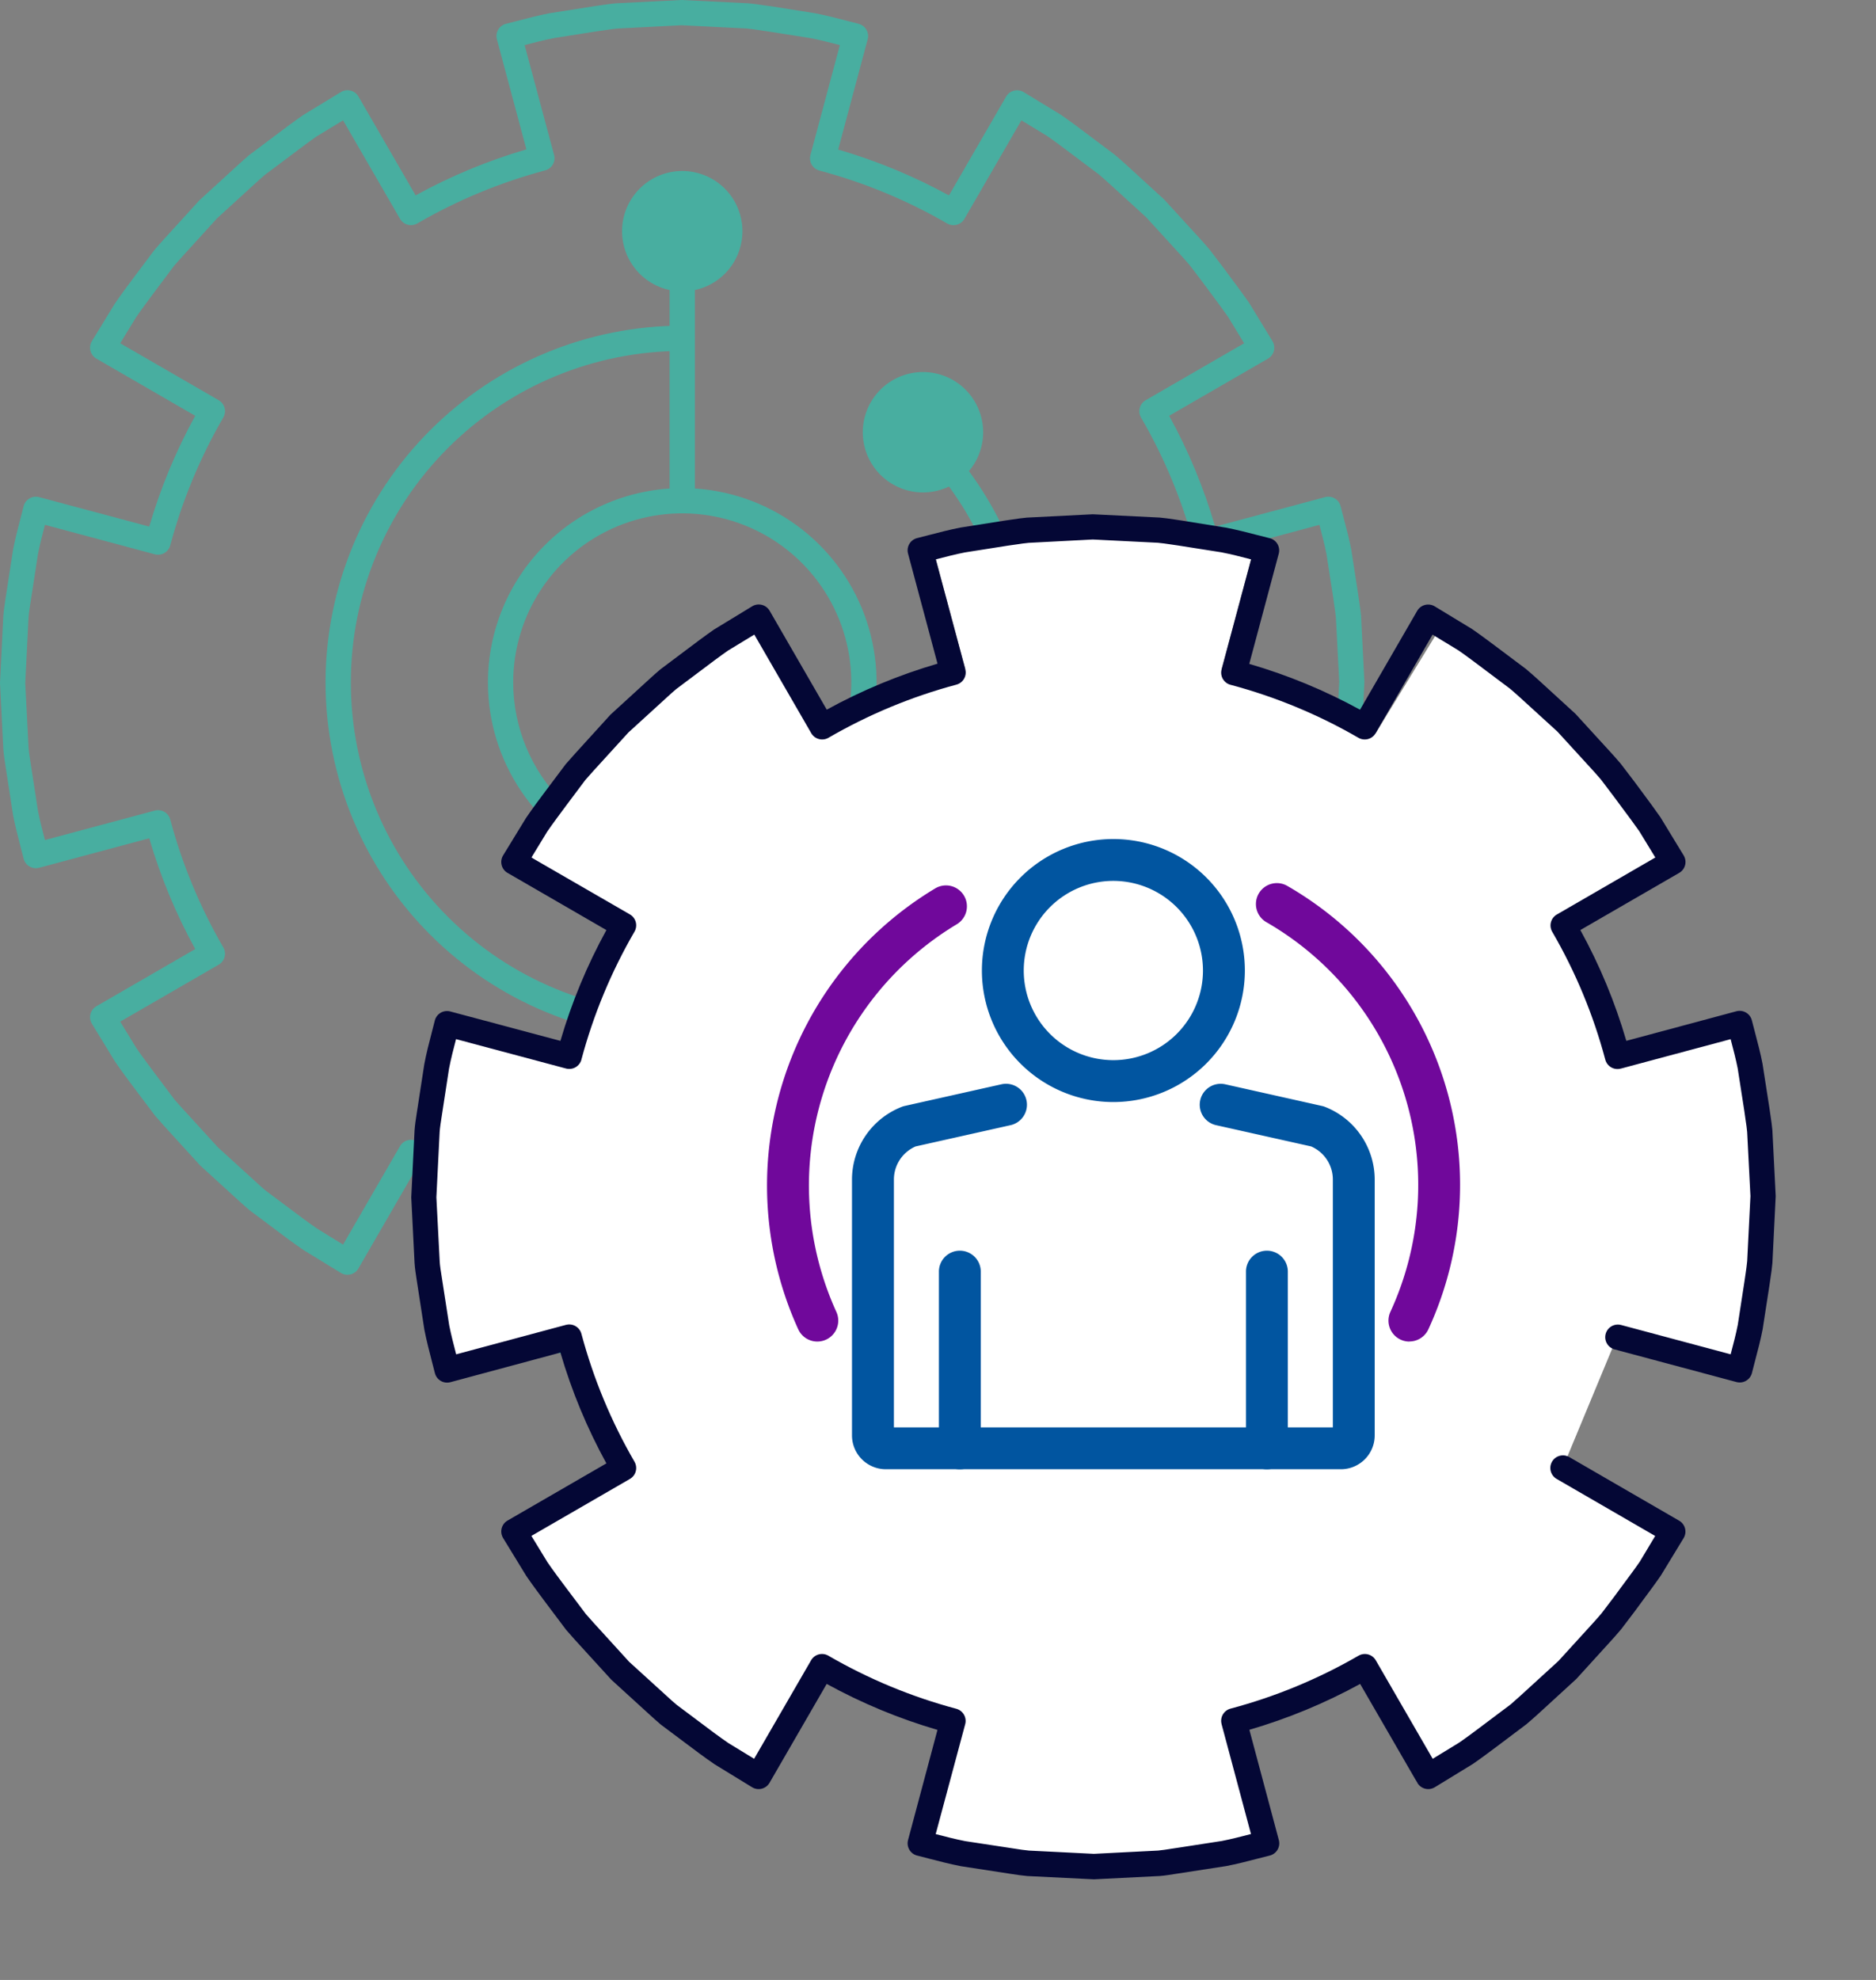 <svg xmlns="http://www.w3.org/2000/svg" xmlns:xlink="http://www.w3.org/1999/xlink" width="150.729" height="159.045" viewBox="0 0 150.729 159.045">
  <rect x="0" y="0" width="150.729" height="159.045" fill="#808080" stroke="none"/>
  <defs>
    <clipPath id="clip-path">
      <path id="Trazado_102213" data-name="Trazado 102213" d="M54.76,0,49.466.267c-.38.033-.757.089-1.131.145-.218.033-.435.065-.687.1l-3.517.555c-.855.165-1.7.386-2.522.6l-.951.244a1.012,1.012,0,0,0-.734,1.247L42.293,12a44.293,44.293,0,0,0-8.9,3.694L28.8,7.753a1.016,1.016,0,0,0-1.406-.36L24.339,9.254c-.768.533-1.515,1.1-2.26,1.659l-2.058,1.545c-.288.241-.566.495-.846.748l-3.159,2.887-2.848,3.128c-.239.263-.477.529-.755.854l-1.586,2.111C10.29,22.9,9.754,23.62,9.222,24.4l-1.837,3a1.016,1.016,0,0,0,.358,1.408L15.685,33.4a44.193,44.193,0,0,0-3.695,8.9L3.145,39.934a1.015,1.015,0,0,0-1.248.734l-.246.958c-.213.815-.433,1.656-.605,2.554L.432,48.172C.364,48.61.3,49.049.265,49.5L0,54.867l.266,5.28c.031.445.1.884.166,1.321L1.054,65.5c.166.856.387,1.7.6,2.523l.244.949a1.015,1.015,0,0,0,1.248.734l8.845-2.369a44.214,44.214,0,0,0,3.695,8.9L7.744,80.83a1.014,1.014,0,0,0-.358,1.408l1.865,3.049c.5.733,1.036,1.447,1.572,2.163l1.634,2.17c.233.271.47.533.706.8l2.919,3.2,3.094,2.821c.279.253.557.506.89.785l1.956,1.465c.766.577,1.533,1.156,2.366,1.724l3,1.836a1.014,1.014,0,0,0,1.408-.357l4.593-7.94a44.238,44.238,0,0,0,8.9,3.693l-2.369,8.846a1.013,1.013,0,0,0,.734,1.247l.94.241c.823.215,1.673.435,2.571.61l4.048.623c.413.065.829.13,1.282.169l5.361.264,5.307-.267c.408-.036.819-.1,1.226-.165l4.094-.631c.849-.163,1.681-.38,2.487-.589.332-.086.663-.171,1-.255a1.016,1.016,0,0,0,.736-1.248l-2.369-8.855a44.29,44.29,0,0,0,8.9-3.684l4.593,7.94a1.015,1.015,0,0,0,1.408.357l3.049-1.865c.7-.482,1.388-1,2.072-1.511L89.6,97.182c.3-.254.6-.522.9-.788L93.6,93.548l2.609-2.856c.326-.359.65-.715.992-1.123l1.076-1.416c.233-.318.469-.635.7-.952.47-.631.943-1.264,1.425-1.961l1.827-3a1.013,1.013,0,0,0-.359-1.406l-8.81-5.1a1.015,1.015,0,1,0-1.016,1.757l7.912,4.576-1.255,2.066c-.436.628-.894,1.242-1.35,1.856-.241.322-.48.645-.7.952L95.62,88.3c-.294.348-.6.684-.909,1.023l-2.543,2.79-3.029,2.768c-.279.252-.56.505-.8.712l-2.2,1.652c-.661.5-1.319.992-1.955,1.43l-2.117,1.294-4.574-7.91a1.015,1.015,0,0,0-1.389-.37,42.182,42.182,0,0,1-10.268,4.252,1.017,1.017,0,0,0-.719,1.243l2.364,8.833-.017.005c-.81.21-1.575.408-2.323.554l-3.467.536c-.2.027-.4.058-.6.09-.362.057-.724.115-1.051.145l-5.165.263-5.22-.261c-.373-.032-.74-.091-1.107-.149l-4.014-.618c-.783-.153-1.589-.361-2.369-.565L44.513,97.2a1.01,1.01,0,0,0-.1-.77,1.022,1.022,0,0,0-.617-.473,42.213,42.213,0,0,1-10.269-4.261,1.013,1.013,0,0,0-1.387.37l-4.576,7.911L25.492,98.7c-.764-.522-1.507-1.084-2.247-1.641l-1.917-1.435c-.268-.224-.527-.461-.786-.7l-3.025-2.753L14.67,89.055c-.227-.251-.454-.5-.635-.71l-1.589-2.113c-.518-.692-1.036-1.383-1.493-2.048L9.659,82.066l7.91-4.575A1.013,1.013,0,0,0,17.94,76.1a42.192,42.192,0,0,1-4.261-10.268,1.013,1.013,0,0,0-1.243-.718L3.61,67.48c-.2-.779-.412-1.584-.557-2.33l-.615-3.993c-.058-.381-.12-.763-.146-1.138l-.263-5.152.262-5.235c.027-.386.088-.768.147-1.147l.609-3.957c.152-.789.352-1.557.563-2.368l8.826,2.365a1.017,1.017,0,0,0,1.243-.719A42.178,42.178,0,0,1,17.94,33.537a1.014,1.014,0,0,0-.371-1.389l-7.91-4.574L10.926,25.5c.486-.711,1.006-1.4,1.527-2.1l1.54-2.055c.225-.261.455-.515.683-.769l2.776-3.052,3.09-2.819c.259-.236.519-.472.742-.66l2.02-1.514c.722-.546,1.448-1.093,2.143-1.578l2.117-1.287,4.576,7.912a1.015,1.015,0,0,0,1.387.37A42.2,42.2,0,0,1,43.8,13.687a1.014,1.014,0,0,0,.718-1.243L42.151,3.62c.779-.2,1.585-.411,2.332-.557l3.448-.544c.234-.03.47-.064.706-.1.332-.05.665-.1.968-.127l5.155-.264,5.229.261c.328.029.656.079.984.128.24.036.478.072.683.1l3.446.542c.783.152,1.545.349,2.352.558l.025.007-2.364,8.834a1.015,1.015,0,0,0,.719,1.242A42.176,42.176,0,0,1,76.1,17.95a1.017,1.017,0,0,0,1.389-.37l4.576-7.913,2.066,1.255c.659.457,1.3.938,1.937,1.42l2.222,1.669c.285.241.566.493.846.745L92.1,17.462l2.6,2.844c.312.342.621.68.886.993l1.054,1.387c.234.32.473.639.711.96.459.615.918,1.231,1.322,1.81l1.287,2.118-7.911,4.576a1.017,1.017,0,0,0-.37,1.39,41.818,41.818,0,0,1,4.261,10.267,1.017,1.017,0,0,0,1.244.719l8.826-2.365.019.071c.208.788.4,1.533.546,2.26l.534,3.449c.029.238.065.477.1.715.05.33.1.661.127.967l.264,5.152-.261,5.217c-.029.336-.08.667-.129,1-.036.239-.072.476-.1.682l-.531,3.442c-.149.761-.355,1.545-.556,2.3-.006.022-.012.044-.017.066l-8.826-2.363a1.015,1.015,0,1,0-.526,1.96l9.815,2.629a1.016,1.016,0,0,0,1.248-.734c.086-.347.178-.693.268-1.04.209-.79.425-1.607.592-2.472l.542-3.513c.028-.219.061-.439.094-.658.056-.373.111-.747.145-1.153l.265-5.364-.267-5.3c-.032-.377-.088-.751-.144-1.124-.033-.22-.066-.44-.1-.691l-.545-3.517c-.16-.832-.375-1.645-.583-2.432-.092-.347-.184-.695-.27-1.043a1.016,1.016,0,0,0-1.248-.734L97.631,42.3a43.918,43.918,0,0,0-3.693-8.9l7.939-4.591a1.015,1.015,0,0,0,.359-1.407l-1.861-3.056c-.45-.649-.923-1.284-1.394-1.917-.235-.315-.47-.63-.712-.961l-1.1-1.44c-.313-.373-.64-.732-.97-1.093L93.54,16.029,90.5,13.246c-.3-.267-.593-.534-.939-.821l-2.264-1.7c-.662-.5-1.321-.995-2.052-1.5l-3-1.827a1.018,1.018,0,0,0-1.407.36l-4.593,7.941a44.176,44.176,0,0,0-8.9-3.685l2.369-8.856a1.014,1.014,0,0,0-.737-1.247q-.5-.125-1-.258c-.8-.208-1.631-.423-2.511-.592L61.939.5C61.718.477,61.5.443,61.277.41,60.906.355,60.537.3,60.131.265Z" fill="#48aea0"/>
    </clipPath>
    <clipPath id="clip-path-2">
      <path id="Trazado_102214" data-name="Trazado 102214" d="M45.7,59.288A13.583,13.583,0,1,1,59.282,72.871,13.6,13.6,0,0,1,45.7,59.288m-2.03,0A15.613,15.613,0,1,0,59.282,43.675,15.63,15.63,0,0,0,43.67,59.288" transform="translate(-43.67 -43.675)" fill="#48aea0"/>
    </clipPath>
    <clipPath id="clip-path-3">
      <path id="Trazado_102215" data-name="Trazado 102215" d="M59.931,23.518V42.524a1.015,1.015,0,0,0,2.031,0V23.518a1.015,1.015,0,0,0-2.031,0" transform="translate(-59.931 -22.503)" fill="#48aea0"/>
    </clipPath>
    <clipPath id="clip-path-4">
      <path id="Trazado_102216" data-name="Trazado 102216" d="M29.137,57.8A28.692,28.692,0,0,0,57.8,86.461a1.015,1.015,0,1,0,0-2.03,26.63,26.63,0,0,1,0-53.26,1.015,1.015,0,1,0,0-2.03A28.691,28.691,0,0,0,29.137,57.8" transform="translate(-29.137 -29.142)" fill="#48aea0"/>
    </clipPath>
    <clipPath id="clip-path-5">
      <path id="Trazado_102217" data-name="Trazado 102217" d="M74.148,68.576a1.014,1.014,0,0,0,.371,1.387L108.433,89.55a1,1,0,0,0,.506.136,1.015,1.015,0,0,0,.508-1.893L75.534,68.205a1.011,1.011,0,0,0-1.386.371" transform="translate(-74.012 -68.068)" fill="#48aea0"/>
    </clipPath>
    <clipPath id="clip-path-6">
      <path id="Trazado_102218" data-name="Trazado 102218" d="M81.769,38.287a1.015,1.015,0,0,0,.011,1.435,26.611,26.611,0,0,1,4.369,32.265A1.015,1.015,0,1,0,87.9,73.005a28.64,28.64,0,0,0-4.7-34.729,1.014,1.014,0,0,0-1.435.011" transform="translate(-81.477 -37.984)" fill="#48aea0"/>
    </clipPath>
    <clipPath id="clip-path-7">
      <path id="Trazado_102219" data-name="Trazado 102219" d="M55.675,20.135A4.836,4.836,0,1,0,60.511,15.3a4.836,4.836,0,0,0-4.836,4.835" transform="translate(-55.675 -15.3)" fill="#48aea0"/>
    </clipPath>
    <clipPath id="clip-path-8">
      <path id="Trazado_102220" data-name="Trazado 102220" d="M77.22,38.125a4.836,4.836,0,1,0,4.836-4.836,4.836,4.836,0,0,0-4.836,4.836" transform="translate(-77.22 -33.289)" fill="#48aea0"/>
    </clipPath>
    <clipPath id="clip-path-9">
      <path id="Trazado_102221" data-name="Trazado 102221" d="M55.675,91.6a4.836,4.836,0,1,0,4.836-4.836A4.836,4.836,0,0,0,55.675,91.6" transform="translate(-55.675 -86.762)" fill="#48aea0"/>
    </clipPath>
    <clipPath id="clip-path-10">
      <rect id="Rectángulo_9080" data-name="Rectángulo 9080" width="125.77" height="125.777" fill="none"/>
    </clipPath>
    <clipPath id="clip-path-11">
      <path id="Trazado_106693" data-name="Trazado 106693" d="M55.853,6.629c-.379.033-.759.089-1.131.145-.218.033-.435.064-.687.1l-3.517.554c-.855.166-1.7.386-2.522.6l-.951.244A1.012,1.012,0,0,0,46.3,9.493l.006.023,2.369,8.845a44.357,44.357,0,0,0-8.9,3.694l-4.587-7.94a1.012,1.012,0,0,0-1.381-.376l-.025.015-3.056,1.86c-.768.534-1.518,1.1-2.26,1.659l-2.058,1.545c-.288.242-.567.495-.846.747L22.4,22.456l-2.844,3.129c-.239.264-.477.53-.759.855l-1.582,2.108c-.538.716-1.075,1.434-1.606,2.213l-1.836,3a1.012,1.012,0,0,0,.33,1.392l.028.016,7.939,4.592a44.186,44.186,0,0,0-3.693,8.9L9.531,46.3a1.012,1.012,0,0,0-1.242.711l-.006.024-.245.957c-.212.816-.433,1.657-.6,2.553l-.615,3.993c-.068.438-.135.876-.167,1.33l-.264,5.364.266,5.28c.03.445.1.885.166,1.322l.622,4.031c.166.856.387,1.7.6,2.529l.244.949a1.012,1.012,0,0,0,1.224.741l.024-.006L18.377,73.7a44.186,44.186,0,0,0,3.693,8.9l-7.939,4.592a1.011,1.011,0,0,0-.373,1.381.284.284,0,0,0,.015.027l1.865,3.048c.506.732,1.036,1.447,1.572,2.163l1.633,2.17c.233.271.47.534.707.8l2.919,3.2,3.095,2.822c.28.253.558.506.885.784l1.957,1.465c.765.577,1.533,1.156,2.366,1.725l3,1.836a1.012,1.012,0,0,0,1.392-.33l.016-.028,4.591-7.94a44.26,44.26,0,0,0,8.9,3.693l-2.364,8.849a1.014,1.014,0,0,0,.712,1.242l.023.005.94.242c.823.215,1.673.435,2.571.611l4.047.623c.414.065.828.126,1.282.168l5.361.264,5.312-.267c.409-.035.818-.1,1.227-.166l4.094-.632c.849-.163,1.681-.379,2.486-.589.333-.086.664-.172,1-.253a1.012,1.012,0,0,0,.742-1.223l-.006-.025L73.731,104a44.277,44.277,0,0,0,8.9-3.684l4.592,7.94a1.013,1.013,0,0,0,1.381.374l.028-.016,3.048-1.864c.7-.482,1.391-1,2.072-1.511l2.241-1.687c.3-.253.6-.521.9-.788l3.107-2.846L102.6,97.06c.326-.359.65-.715.992-1.123l1.076-1.415c.234-.317.469-.632.7-.952.47-.632.942-1.265,1.424-1.962l1.826-3a1.013,1.013,0,0,0-.334-1.392l-.025-.014-8.81-5.1a1.014,1.014,0,1,0-1.012,1.757l7.9,4.572L105.1,90.495c-.436.632-.894,1.242-1.351,1.855-.24.323-.481.645-.7.951l-1.035,1.362c-.293.348-.6.684-.909,1.023l-2.543,2.79-3.029,2.767c-.279.253-.56.506-.8.712l-2.2,1.652c-.66.5-1.319.992-1.955,1.43l-2.117,1.294-4.573-7.91a1.011,1.011,0,0,0-1.38-.376l-.011.006A42.152,42.152,0,0,1,72.219,102.3a1.013,1.013,0,0,0-.722,1.236l0,.008,2.364,8.833h-.016c-.809.21-1.575.409-2.323.554l-3.467.536c-.2.027-.4.058-.6.09-.362.057-.725.115-1.051.145l-5.165.263-5.221-.262c-.373-.033-.74-.091-1.107-.149l-4.013-.611c-.783-.153-1.588-.36-2.369-.564l2.369-8.825a1.014,1.014,0,0,0-.718-1.243,42.172,42.172,0,0,1-10.273-4.261,1.012,1.012,0,0,0-1.385.358l-.006.011-4.576,7.911-2.072-1.266c-.759-.521-1.508-1.083-2.247-1.643l-1.916-1.435c-.268-.224-.527-.46-.787-.7L23.9,98.541l-2.846-3.124c-.228-.253-.454-.506-.632-.71l-1.592-2.115c-.519-.692-1.036-1.384-1.492-2.048l-1.294-2.117,7.91-4.574a1.011,1.011,0,0,0,.377-1.38l-.006-.011a42.207,42.207,0,0,1-4.261-10.268,1.012,1.012,0,0,0-1.237-.72h-.006L10,73.842c-.2-.779-.412-1.585-.558-2.33L8.824,67.52c-.058-.379-.126-.759-.147-1.138l-.267-5.152.262-5.236c.027-.386.089-.768.147-1.147l.608-3.957c.152-.789.352-1.557.563-2.369l8.832,2.36a1.014,1.014,0,0,0,1.242-.712V50.16a42.136,42.136,0,0,1,4.261-10.268,1.012,1.012,0,0,0-.359-1.385l-.011-.006-7.908-4.568,1.265-2.074c.486-.711,1.012-1.4,1.527-2.1l1.54-2.055c.225-.262.455-.515.683-.769l2.779-3.048,3.09-2.819c.259-.237.519-.472.741-.66l2.024-1.518c.722-.546,1.448-1.094,2.142-1.578l2.117-1.287,4.572,7.916a1.013,1.013,0,0,0,1.381.376l.01-.006a42.243,42.243,0,0,1,10.268-4.263,1.01,1.01,0,0,0,.72-1.236V18.8L48.537,9.982c.779-.2,1.586-.411,2.332-.556l3.448-.544c.234-.029.47-.063.707-.1.333-.051.665-.1.968-.126l5.158-.269,5.23.262c.328.029.656.078.984.126.24.035.478.072.683.1l3.446.543c.783.152,1.545.349,2.352.558l.025.008L71.5,18.818a1.011,1.011,0,0,0,.713,1.241h.006a42.181,42.181,0,0,1,10.268,4.252,1.013,1.013,0,0,0,1.386-.359l.005-.01,4.572-7.913,2.065,1.255c.659.457,1.3.938,1.938,1.42l2.222,1.669c.286.24.567.493.846.745l2.966,2.705,2.6,2.844c.311.341.621.68.885.993l1.053,1.391c.234.32.473.639.711.96.459.615.918,1.231,1.323,1.81l1.289,2.111-7.912,4.578a1.013,1.013,0,0,0-.376,1.381l.006.01a41.84,41.84,0,0,1,4.261,10.267,1.012,1.012,0,0,0,1.236.722l.009,0,8.826-2.365.019.071c.209.788.4,1.533.546,2.26L113.5,54.3c.029.238.064.477.1.715.051.33.1.66.126.966l.264,5.152-.262,5.217c-.029.335-.08.667-.126,1-.035.239-.072.476-.1.682l-.53,3.441c-.149.759-.355,1.545-.555,2.3a.294.294,0,0,1-.016.066l-8.826-2.362a1.015,1.015,0,0,0-.526,1.96l9.815,2.629a1.012,1.012,0,0,0,1.242-.711l.006-.024c.086-.347.178-.693.268-1.04.209-.79.425-1.607.592-2.473l.543-3.512c.028-.219.061-.44.095-.658.056-.374.111-.747.145-1.152l.264-5.364-.267-5.3c-.033-.379-.089-.751-.144-1.124-.033-.22-.067-.44-.1-.692l-.549-3.522c-.159-.832-.379-1.644-.583-2.432-.091-.348-.185-.694-.271-1.043a1.012,1.012,0,0,0-1.224-.741l-.024.006-8.84,2.375a43.876,43.876,0,0,0-3.693-8.9l7.94-4.591a1.012,1.012,0,0,0,.374-1.381l-.015-.025-1.86-3.056c-.45-.649-.923-1.284-1.391-1.916-.235-.315-.469-.632-.712-.961l-1.1-1.441c-.314-.373-.64-.731-.97-1.093l-2.662-2.909L96.893,19.61c-.3-.267-.593-.534-.938-.821l-2.264-1.7c-.67-.5-1.332-1-2.061-1.505l-3.006-1.826a1.018,1.018,0,0,0-1.4.345l-.009.015-4.593,7.941a44.131,44.131,0,0,0-8.9-3.68l2.369-8.853a1.011,1.011,0,0,0-.713-1.241l-.024-.006-1-.253c-.8-.209-1.631-.422-2.51-.592l-3.516-.564c-.22-.029-.441-.062-.661-.1-.371-.056-.741-.11-1.146-.145l-5.369-.264Z" transform="translate(-6.387 -6.362)" fill="#040735"/>
    </clipPath>
  </defs>
  <g id="Grupo_59328" data-name="Grupo 59328" transform="translate(-13520.815 -1812)">
    <g id="Grupo_59324" data-name="Grupo 59324" transform="translate(296.551 -16.696)">
      <g id="Grupo_53878" data-name="Grupo 53878" transform="translate(13224.264 1828.696)">
        <g id="Grupo_53861" data-name="Grupo 53861">
          <g id="Grupo_53860" data-name="Grupo 53860" clip-path="url(#clip-path)">
            <rect id="Rectángulo_5891" data-name="Rectángulo 5891" width="117.44" height="117.431" transform="matrix(0.074, -0.997, 0.997, 0.074, -8.077, 109.042)" fill="#48aea0"/>
          </g>
        </g>
        <g id="Grupo_53863" data-name="Grupo 53863" transform="translate(39.203 39.207)">
          <g id="Grupo_53862" data-name="Grupo 53862" clip-path="url(#clip-path-2)">
            <rect id="Rectángulo_5892" data-name="Rectángulo 5892" width="33.448" height="33.448" transform="translate(-2.3 31.056) rotate(-85.764)" fill="#48aea0"/>
          </g>
        </g>
        <g id="Grupo_53865" data-name="Grupo 53865" transform="translate(53.8 20.201)">
          <g id="Grupo_53864" data-name="Grupo 53864" clip-path="url(#clip-path-3)">
            <rect id="Rectángulo_5893" data-name="Rectángulo 5893" width="21.128" height="3.579" transform="translate(-1.55 20.921) rotate(-85.764)" fill="#48aea0"/>
          </g>
        </g>
        <g id="Grupo_53867" data-name="Grupo 53867" transform="translate(26.156 26.161)">
          <g id="Grupo_53866" data-name="Grupo 53866" clip-path="url(#clip-path-4)">
            <rect id="Rectángulo_5894" data-name="Rectángulo 5894" width="59.355" height="33.828" transform="translate(-4.223 57.006) rotate(-85.764)" fill="#48aea0"/>
          </g>
        </g>
        <g id="Grupo_53869" data-name="Grupo 53869" transform="translate(66.44 61.105)">
          <g id="Grupo_53868" data-name="Grupo 53868" clip-path="url(#clip-path-5)">
            <rect id="Rectángulo_5895" data-name="Rectángulo 5895" width="24.236" height="37.731" transform="translate(-1.737 21.5) rotate(-85.764)" fill="#48aea0"/>
          </g>
        </g>
        <g id="Grupo_53871" data-name="Grupo 53871" transform="translate(73.142 34.098)">
          <g id="Grupo_53870" data-name="Grupo 53870" clip-path="url(#clip-path-6)">
            <rect id="Rectángulo_5896" data-name="Rectángulo 5896" width="36.196" height="12.966" transform="matrix(0.074, -0.997, 0.997, 0.074, -2.719, 35.334)" fill="#48aea0"/>
          </g>
        </g>
        <g id="Grupo_53873" data-name="Grupo 53873" transform="translate(49.98 13.735)">
          <g id="Grupo_53872" data-name="Grupo 53872" clip-path="url(#clip-path-7)">
            <rect id="Rectángulo_5897" data-name="Rectángulo 5897" width="10.359" height="10.36" transform="translate(-0.712 9.618) rotate(-85.764)" fill="#48aea0"/>
          </g>
        </g>
        <g id="Grupo_53875" data-name="Grupo 53875" transform="translate(69.321 29.884)">
          <g id="Grupo_53874" data-name="Grupo 53874" clip-path="url(#clip-path-8)">
            <rect id="Rectángulo_5898" data-name="Rectángulo 5898" width="10.36" height="10.36" transform="translate(-0.713 9.619) rotate(-85.764)" fill="#48aea0"/>
          </g>
        </g>
        <g id="Grupo_53877" data-name="Grupo 53877" transform="translate(49.98 77.886)">
          <g id="Grupo_53876" data-name="Grupo 53876" clip-path="url(#clip-path-9)">
            <rect id="Rectángulo_5899" data-name="Rectángulo 5899" width="10.359" height="10.36" transform="matrix(0.074, -0.997, 0.997, 0.074, -0.712, 9.618)" fill="#48aea0"/>
          </g>
        </g>
      </g>
      <g id="Grupo_59323" data-name="Grupo 59323" transform="translate(13249.224 1861.963)">
        <g id="Grupo_59320" data-name="Grupo 59320" transform="translate(0 0)">
          <g id="Grupo_59319" data-name="Grupo 59319" clip-path="url(#clip-path-10)">
            <path id="Trazado_106692" data-name="Trazado 106692" d="M22.92,39.1,18.75,49.271,9.244,47.436s-4.337,11.175,0,27.352l9.173-2.335,4.5,10.339-7.8,5s3.8,10.507,18.476,19.68L39.1,98.8l10.173,4.169-2.335,9.507s10.507,4.836,27.685,0l-2.041-9.173,10.214-4.169,4.182,8.9s13.171-6.523,20.166-20.242l-8.505-5,4.5-10.84,9.506,3a40.534,40.534,0,0,0,0-27.352l-8.171,2.5L99.3,39.1l8.338-5.837S99.137,20.919,89.13,14.748l-5.494,8.978L71.257,18.6l2.366-8.84s-15.638-5.814-25.332,0l2.368,8.829L39.1,23.255l-5-8.34S18.02,24.665,15.8,33.717Z" transform="translate(1.937 1.9)" fill="#fff"/>
          </g>
        </g>
        <g id="Grupo_59322" data-name="Grupo 59322" transform="translate(8.078 8.045)">
          <g id="Grupo_59321" data-name="Grupo 59321" clip-path="url(#clip-path-11)">
            <rect id="Rectángulo_9081" data-name="Rectángulo 9081" width="117.409" height="117.401" transform="translate(-8.078 109.042) rotate(-85.755)" fill="#040735"/>
          </g>
        </g>
      </g>
      <g id="Grupo_59318" data-name="Grupo 59318" transform="translate(13285.867 1896.093)">
        <path id="Trazado_106685" data-name="Trazado 106685" d="M14.918,49.368a1.683,1.683,0,0,1-1.532-.986,27.836,27.836,0,0,1,10.982-35.4A1.681,1.681,0,1,1,26.1,15.863a24.475,24.475,0,0,0-9.649,31.126,1.683,1.683,0,0,1-1.53,2.379" transform="translate(-10.854 -9.001)" fill="#70089b"/>
        <path id="Trazado_106686" data-name="Trazado 106686" d="M42.9,49.46a1.684,1.684,0,0,1-1.528-2.381,24.356,24.356,0,0,0-9.946-31.3,1.682,1.682,0,1,1,1.689-2.909,27.708,27.708,0,0,1,11.314,35.6,1.682,1.682,0,0,1-1.53.982" transform="translate(8.734 -9.091)" fill="#70089b"/>
        <path id="Trazado_106688" data-name="Trazado 106688" d="M30.094,31.992A10.564,10.564,0,1,1,40.66,21.428,10.575,10.575,0,0,1,30.094,31.992m0-17.766a7.2,7.2,0,1,0,7.2,7.2,7.21,7.21,0,0,0-7.2-7.2" transform="translate(-2.243 -10.863)" fill="#0155a0"/>
        <path id="Trazado_106689" data-name="Trazado 106689" d="M53.576,51.693H17.009a2.719,2.719,0,0,1-2.716-2.716V28.411a6.282,6.282,0,0,1,3.991-5.824,1.441,1.441,0,0,1,.239-.074L26.3,20.772a1.682,1.682,0,0,1,.735,3.283L19.4,25.765a2.9,2.9,0,0,0-1.739,2.646V48.33H52.928V28.411a2.9,2.9,0,0,0-1.739-2.646l-7.641-1.709a1.682,1.682,0,0,1,.735-3.283l7.776,1.741a1.523,1.523,0,0,1,.241.074,6.282,6.282,0,0,1,3.991,5.824V48.978a2.719,2.719,0,0,1-2.716,2.716" transform="translate(-7.442 -1.07)" fill="#0155a0"/>
        <path id="Trazado_106690" data-name="Trazado 106690" d="M19.479,45A1.682,1.682,0,0,1,17.8,43.314V29.163a1.682,1.682,0,1,1,3.363,0V43.314A1.682,1.682,0,0,1,19.479,45" transform="translate(-3.965 5.628)" fill="#0155a0"/>
        <path id="Trazado_106691" data-name="Trazado 106691" d="M31.863,45a1.682,1.682,0,0,1-1.682-1.682V29.163a1.682,1.682,0,1,1,3.363,0V43.314A1.682,1.682,0,0,1,31.863,45" transform="translate(8.325 5.628)" fill="#0155a0"/>
      </g>
    </g>
  </g>
</svg>
